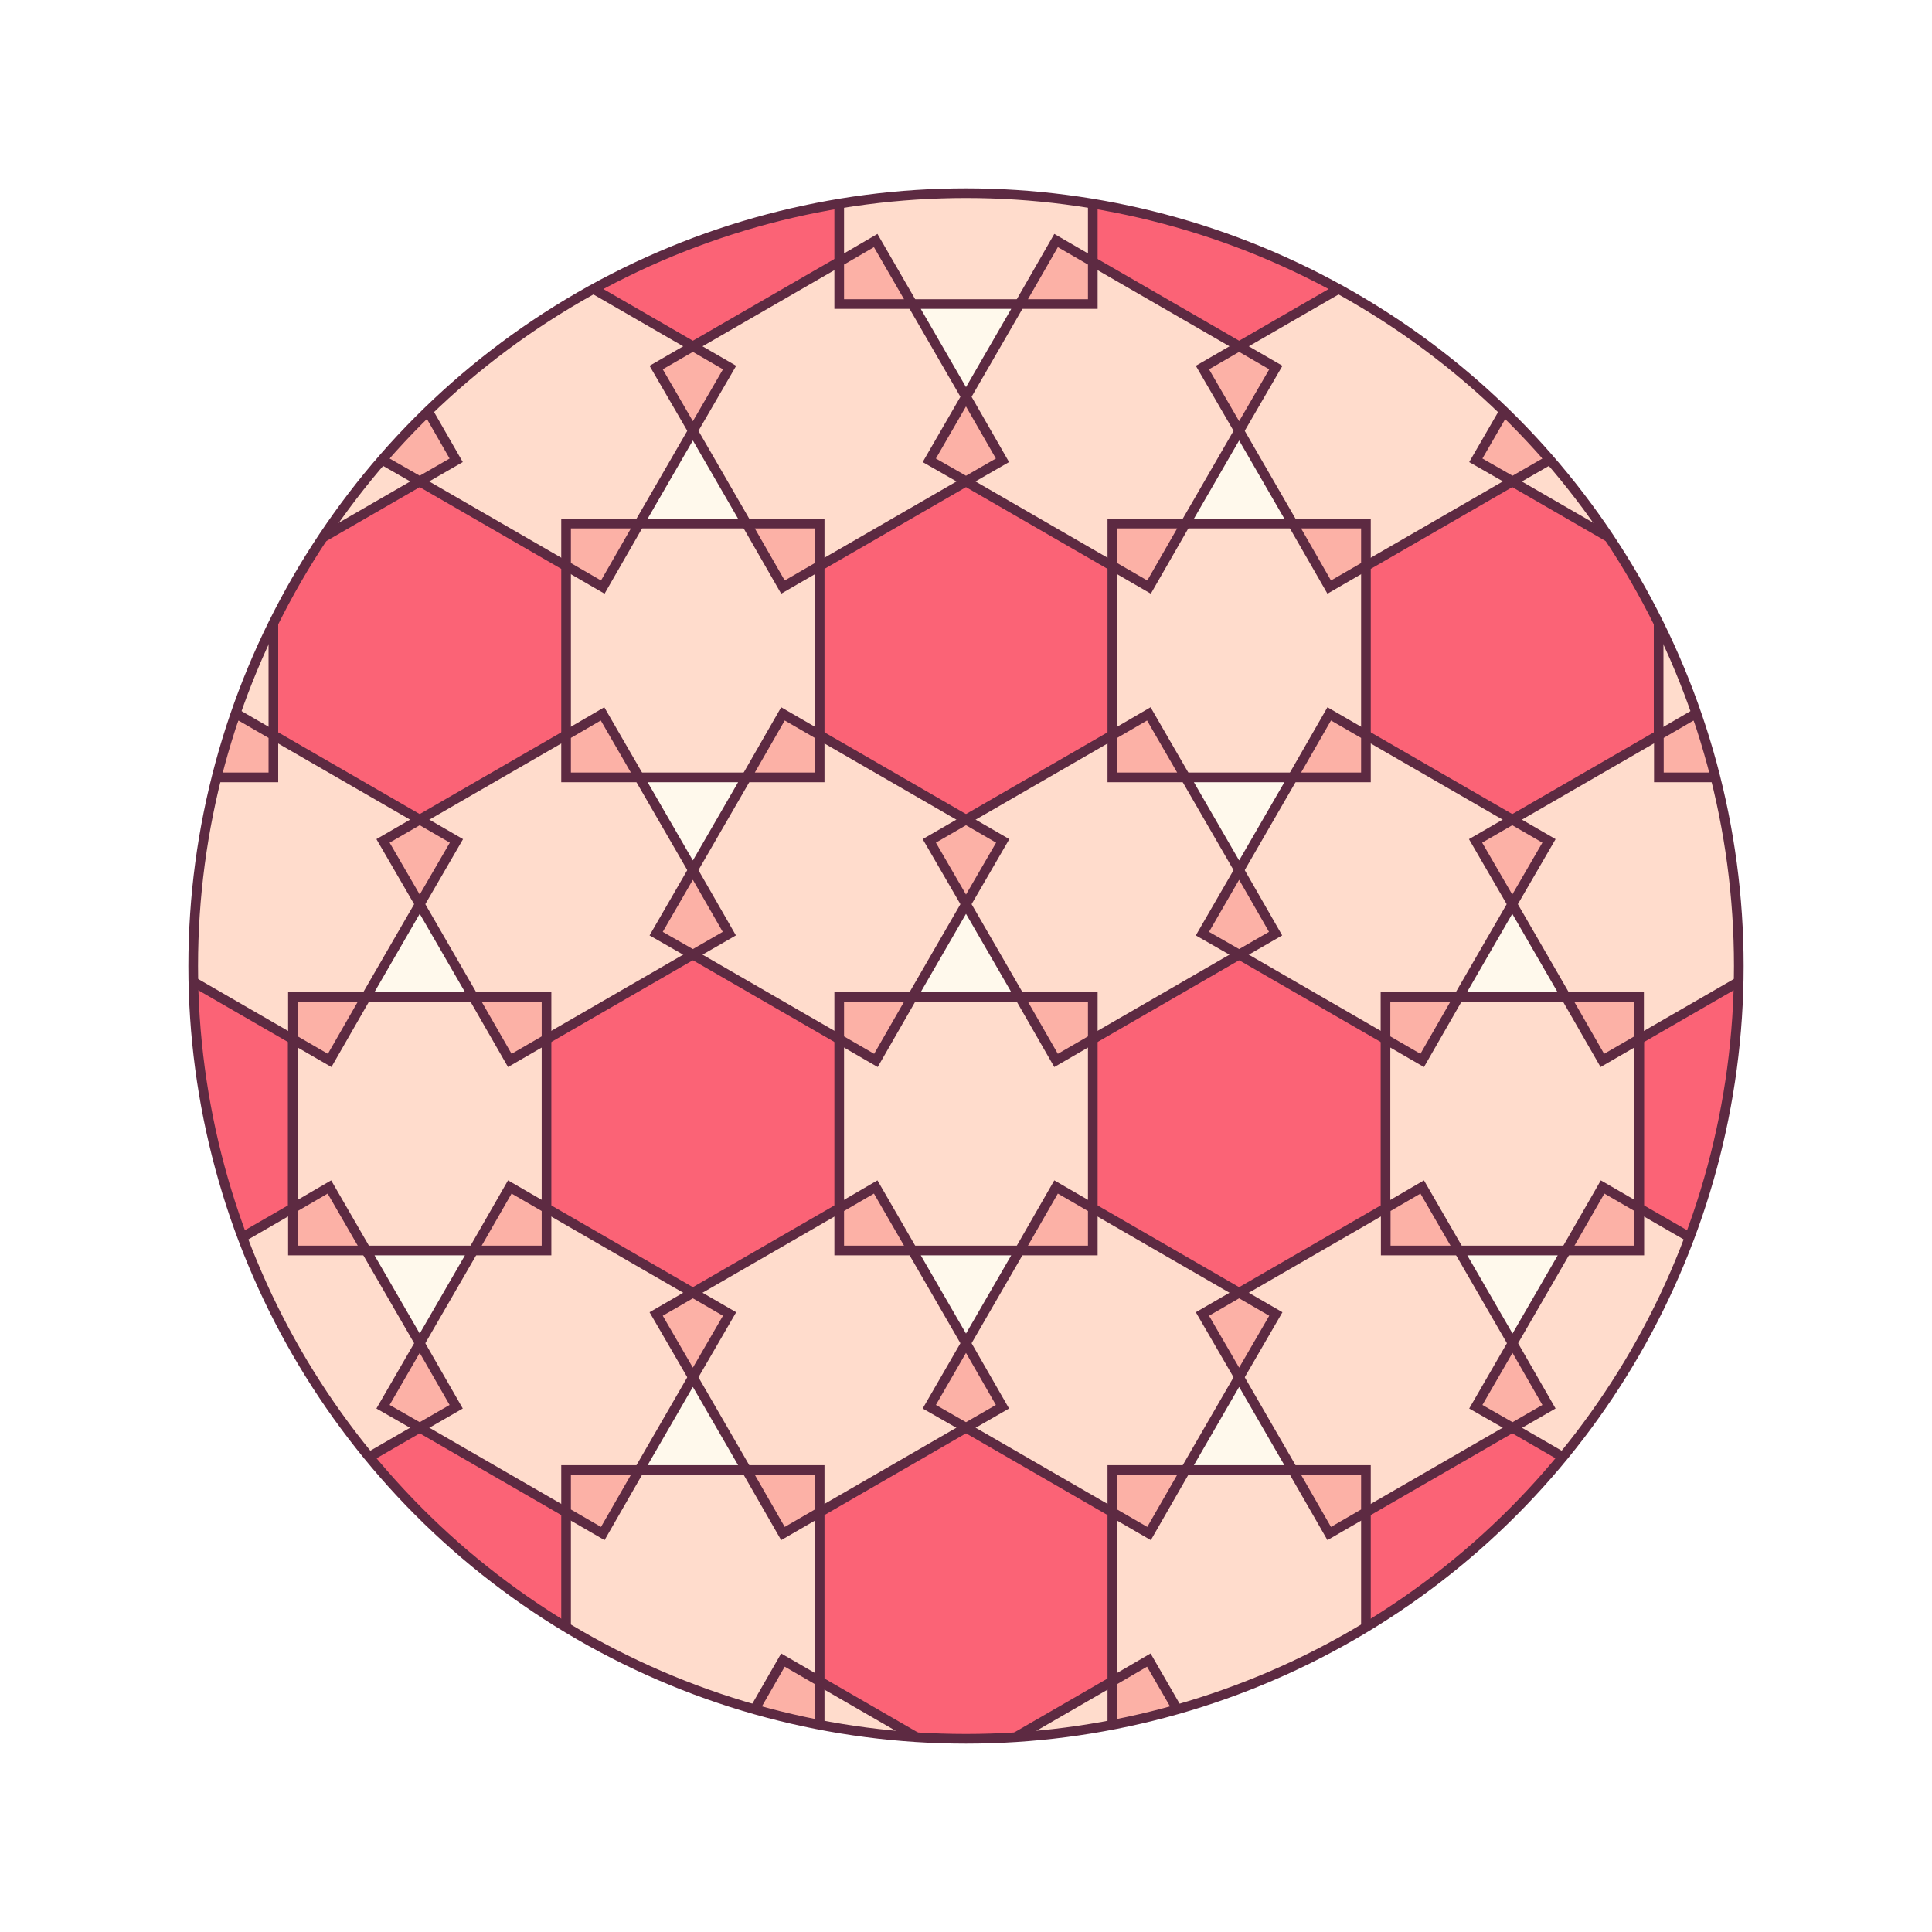<svg viewBox="0 0 800 800" preserveAspectRatio="xMidYMin slice" xmlns="http://www.w3.org/2000/svg" xlink="http://www.w3.org/1999/xlink"><defs><g id="hexagon-25"><path d="M 0 70 L -60.6 35 L -60.6 -35 L 0 -70 L 60.6 -35 L 60.6 35 Z" fill="#fb6376" stroke="#5d2a42" stroke-width="4"></path></g><g id="other-bits-25"><path d="M 22.2 143.4 L -22.2 143.4 L 0 105 Z" fill="#fff9ec" stroke="#5d2a42" stroke-width="4"></path><path d="M -37.3 169.7 L -52.5 160.9 L -52.5 143.4 L -22.2 143.4 Z" fill="#fcb1a6" stroke="#5d2a42" stroke-width="4"></path><path d="M -15.2 78.8 L 0 70 L 15.2 78.8 L 0 105 Z" fill="#fcb1a6" stroke="#5d2a42" stroke-width="4"></path><path d="M 52.5 143.4 L 52.5 160.9 L 37.3 169.7 L 22.2 143.4 Z" fill="#fcb1a6" stroke="#5d2a42" stroke-width="4"></path><path d="M -113.1 90.9 L -135.3 52.5 L -90.9 52.5 Z" fill="#fff9ec" stroke="#5d2a42" stroke-width="4"></path><path d="M -165.6 52.5 L -165.6 35 L -150.5 26.2 L -135.3 52.5 Z" fill="#fcb1a6" stroke="#5d2a42" stroke-width="4"></path><path d="M -75.8 26.2 L -60.6 35 L -60.6 52.5 L -90.9 52.5 Z" fill="#fcb1a6" stroke="#5d2a42" stroke-width="4"></path><path d="M -98 117.2 L -113.1 125.9 L -128.3 117.2 L -113.1 90.9 Z" fill="#fcb1a6" stroke="#5d2a42" stroke-width="4"></path></g></defs><rect x="0" y="0" width="800" height="800" fill="#ffdccc"></rect><use href="#hexagon-25" transform="translate(286.9, 465.3)"></use><use href="#hexagon-25" transform="translate(60.6, 465.3)"></use><use href="#hexagon-25" transform="translate(173.8, 661.2)"></use><use href="#hexagon-25" transform="translate(400, 661.2)"></use><use href="#hexagon-25" transform="translate(513.1, 465.3)"></use><use href="#hexagon-25" transform="translate(400, 269.4)"></use><use href="#hexagon-25" transform="translate(173.8, 269.4)"></use><use href="#hexagon-25" transform="translate(-165.6, 465.3)"></use><use href="#hexagon-25" transform="translate(-52.5, 661.2)"></use><use href="#hexagon-25" transform="translate(60.6, 857.2)"></use><use href="#hexagon-25" transform="translate(286.9, 857.2)"></use><use href="#hexagon-25" transform="translate(513.1, 857.2)"></use><use href="#hexagon-25" transform="translate(626.2, 661.2)"></use><use href="#hexagon-25" transform="translate(739.4, 465.3)"></use><use href="#hexagon-25" transform="translate(626.2, 269.4)"></use><use href="#hexagon-25" transform="translate(513.1, 73.4)"></use><use href="#hexagon-25" transform="translate(286.9, 73.4)"></use><use href="#hexagon-25" transform="translate(60.6, 73.4)"></use><use href="#hexagon-25" transform="translate(-52.5, 269.4)"></use><use href="#hexagon-25" transform="translate(-391.9, 465.3)"></use><use href="#hexagon-25" transform="translate(-278.7, 661.2)"></use><use href="#hexagon-25" transform="translate(-165.6, 857.2)"></use><use href="#hexagon-25" transform="translate(-52.5, 1053.1)"></use><use href="#hexagon-25" transform="translate(173.8, 1053.1)"></use><use href="#hexagon-25" transform="translate(400, 1053.1)"></use><use href="#hexagon-25" transform="translate(626.2, 1053.1)"></use><use href="#hexagon-25" transform="translate(739.4, 857.2)"></use><use href="#hexagon-25" transform="translate(852.5, 661.2)"></use><use href="#hexagon-25" transform="translate(965.6, 465.3)"></use><use href="#hexagon-25" transform="translate(852.5, 269.4)"></use><use href="#hexagon-25" transform="translate(739.4, 73.4)"></use><use href="#hexagon-25" transform="translate(626.2, -122.5)"></use><use href="#hexagon-25" transform="translate(400, -122.5)"></use><use href="#hexagon-25" transform="translate(173.8, -122.5)"></use><use href="#hexagon-25" transform="translate(-52.5, -122.5)"></use><use href="#hexagon-25" transform="translate(-165.6, 73.4)"></use><use href="#hexagon-25" transform="translate(-278.7, 269.4)"></use><use href="#hexagon-25" transform="translate(-618.1, 465.3)"></use><use href="#hexagon-25" transform="translate(-505, 661.2)"></use><use href="#hexagon-25" transform="translate(-391.9, 857.2)"></use><use href="#hexagon-25" transform="translate(-278.7, 1053.1)"></use><use href="#hexagon-25" transform="translate(-165.6, 1249)"></use><use href="#hexagon-25" transform="translate(60.6, 1249)"></use><use href="#hexagon-25" transform="translate(286.9, 1249)"></use><use href="#hexagon-25" transform="translate(513.1, 1249)"></use><use href="#hexagon-25" transform="translate(739.4, 1249)"></use><use href="#hexagon-25" transform="translate(852.5, 1053.1)"></use><use href="#hexagon-25" transform="translate(965.6, 857.2)"></use><use href="#hexagon-25" transform="translate(1078.7, 661.2)"></use><use href="#hexagon-25" transform="translate(1191.9, 465.3)"></use><use href="#hexagon-25" transform="translate(1078.7, 269.4)"></use><use href="#hexagon-25" transform="translate(965.6, 73.4)"></use><use href="#hexagon-25" transform="translate(852.5, -122.5)"></use><use href="#hexagon-25" transform="translate(739.4, -318.4)"></use><use href="#hexagon-25" transform="translate(513.1, -318.4)"></use><use href="#hexagon-25" transform="translate(286.9, -318.4)"></use><use href="#hexagon-25" transform="translate(60.6, -318.4)"></use><use href="#hexagon-25" transform="translate(-165.6, -318.4)"></use><use href="#hexagon-25" transform="translate(-278.7, -122.5)"></use><use href="#hexagon-25" transform="translate(-391.9, 73.4)"></use><use href="#hexagon-25" transform="translate(-505, 269.4)"></use><use href="#other-bits-25" transform="translate(286.9, 465.3)"></use><use href="#other-bits-25" transform="translate(60.6, 465.3)"></use><use href="#other-bits-25" transform="translate(173.8, 661.2)"></use><use href="#other-bits-25" transform="translate(400, 661.2)"></use><use href="#other-bits-25" transform="translate(513.1, 465.3)"></use><use href="#other-bits-25" transform="translate(400, 269.4)"></use><use href="#other-bits-25" transform="translate(173.8, 269.4)"></use><use href="#other-bits-25" transform="translate(-165.6, 465.3)"></use><use href="#other-bits-25" transform="translate(-52.5, 661.2)"></use><use href="#other-bits-25" transform="translate(60.6, 857.2)"></use><use href="#other-bits-25" transform="translate(286.9, 857.2)"></use><use href="#other-bits-25" transform="translate(513.1, 857.2)"></use><use href="#other-bits-25" transform="translate(626.2, 661.2)"></use><use href="#other-bits-25" transform="translate(739.4, 465.3)"></use><use href="#other-bits-25" transform="translate(626.2, 269.4)"></use><use href="#other-bits-25" transform="translate(513.1, 73.4)"></use><use href="#other-bits-25" transform="translate(286.9, 73.4)"></use><use href="#other-bits-25" transform="translate(60.6, 73.4)"></use><use href="#other-bits-25" transform="translate(-52.5, 269.4)"></use><use href="#other-bits-25" transform="translate(-391.9, 465.3)"></use><use href="#other-bits-25" transform="translate(-278.7, 661.2)"></use><use href="#other-bits-25" transform="translate(-165.6, 857.2)"></use><use href="#other-bits-25" transform="translate(-52.5, 1053.1)"></use><use href="#other-bits-25" transform="translate(173.8, 1053.1)"></use><use href="#other-bits-25" transform="translate(400, 1053.1)"></use><use href="#other-bits-25" transform="translate(626.2, 1053.1)"></use><use href="#other-bits-25" transform="translate(739.4, 857.2)"></use><use href="#other-bits-25" transform="translate(852.5, 661.2)"></use><use href="#other-bits-25" transform="translate(965.6, 465.3)"></use><use href="#other-bits-25" transform="translate(852.5, 269.4)"></use><use href="#other-bits-25" transform="translate(739.4, 73.4)"></use><use href="#other-bits-25" transform="translate(626.2, -122.5)"></use><use href="#other-bits-25" transform="translate(400, -122.5)"></use><use href="#other-bits-25" transform="translate(173.8, -122.5)"></use><use href="#other-bits-25" transform="translate(-52.5, -122.5)"></use><use href="#other-bits-25" transform="translate(-165.6, 73.4)"></use><use href="#other-bits-25" transform="translate(-278.7, 269.4)"></use><use href="#other-bits-25" transform="translate(-618.1, 465.3)"></use><use href="#other-bits-25" transform="translate(-505, 661.2)"></use><use href="#other-bits-25" transform="translate(-391.9, 857.2)"></use><use href="#other-bits-25" transform="translate(-278.7, 1053.1)"></use><use href="#other-bits-25" transform="translate(-165.6, 1249)"></use><use href="#other-bits-25" transform="translate(60.6, 1249)"></use><use href="#other-bits-25" transform="translate(286.9, 1249)"></use><use href="#other-bits-25" transform="translate(513.1, 1249)"></use><use href="#other-bits-25" transform="translate(739.4, 1249)"></use><use href="#other-bits-25" transform="translate(852.5, 1053.1)"></use><use href="#other-bits-25" transform="translate(965.6, 857.2)"></use><use href="#other-bits-25" transform="translate(1078.7, 661.2)"></use><use href="#other-bits-25" transform="translate(1191.9, 465.3)"></use><use href="#other-bits-25" transform="translate(1078.7, 269.4)"></use><use href="#other-bits-25" transform="translate(965.6, 73.4)"></use><use href="#other-bits-25" transform="translate(852.5, -122.5)"></use><use href="#other-bits-25" transform="translate(739.4, -318.4)"></use><use href="#other-bits-25" transform="translate(513.1, -318.4)"></use><use href="#other-bits-25" transform="translate(286.9, -318.4)"></use><use href="#other-bits-25" transform="translate(60.6, -318.4)"></use><use href="#other-bits-25" transform="translate(-165.6, -318.4)"></use><use href="#other-bits-25" transform="translate(-278.7, -122.5)"></use><use href="#other-bits-25" transform="translate(-391.9, 73.4)"></use><use href="#other-bits-25" transform="translate(-505, 269.4)"></use><ellipse cx="400" cy="400" rx="600" ry="600" fill="none" stroke="white" stroke-width="560"></ellipse><ellipse cx="400" cy="400" rx="320" ry="320" fill="none" stroke="#5d2a42" stroke-width="4"></ellipse></svg>
